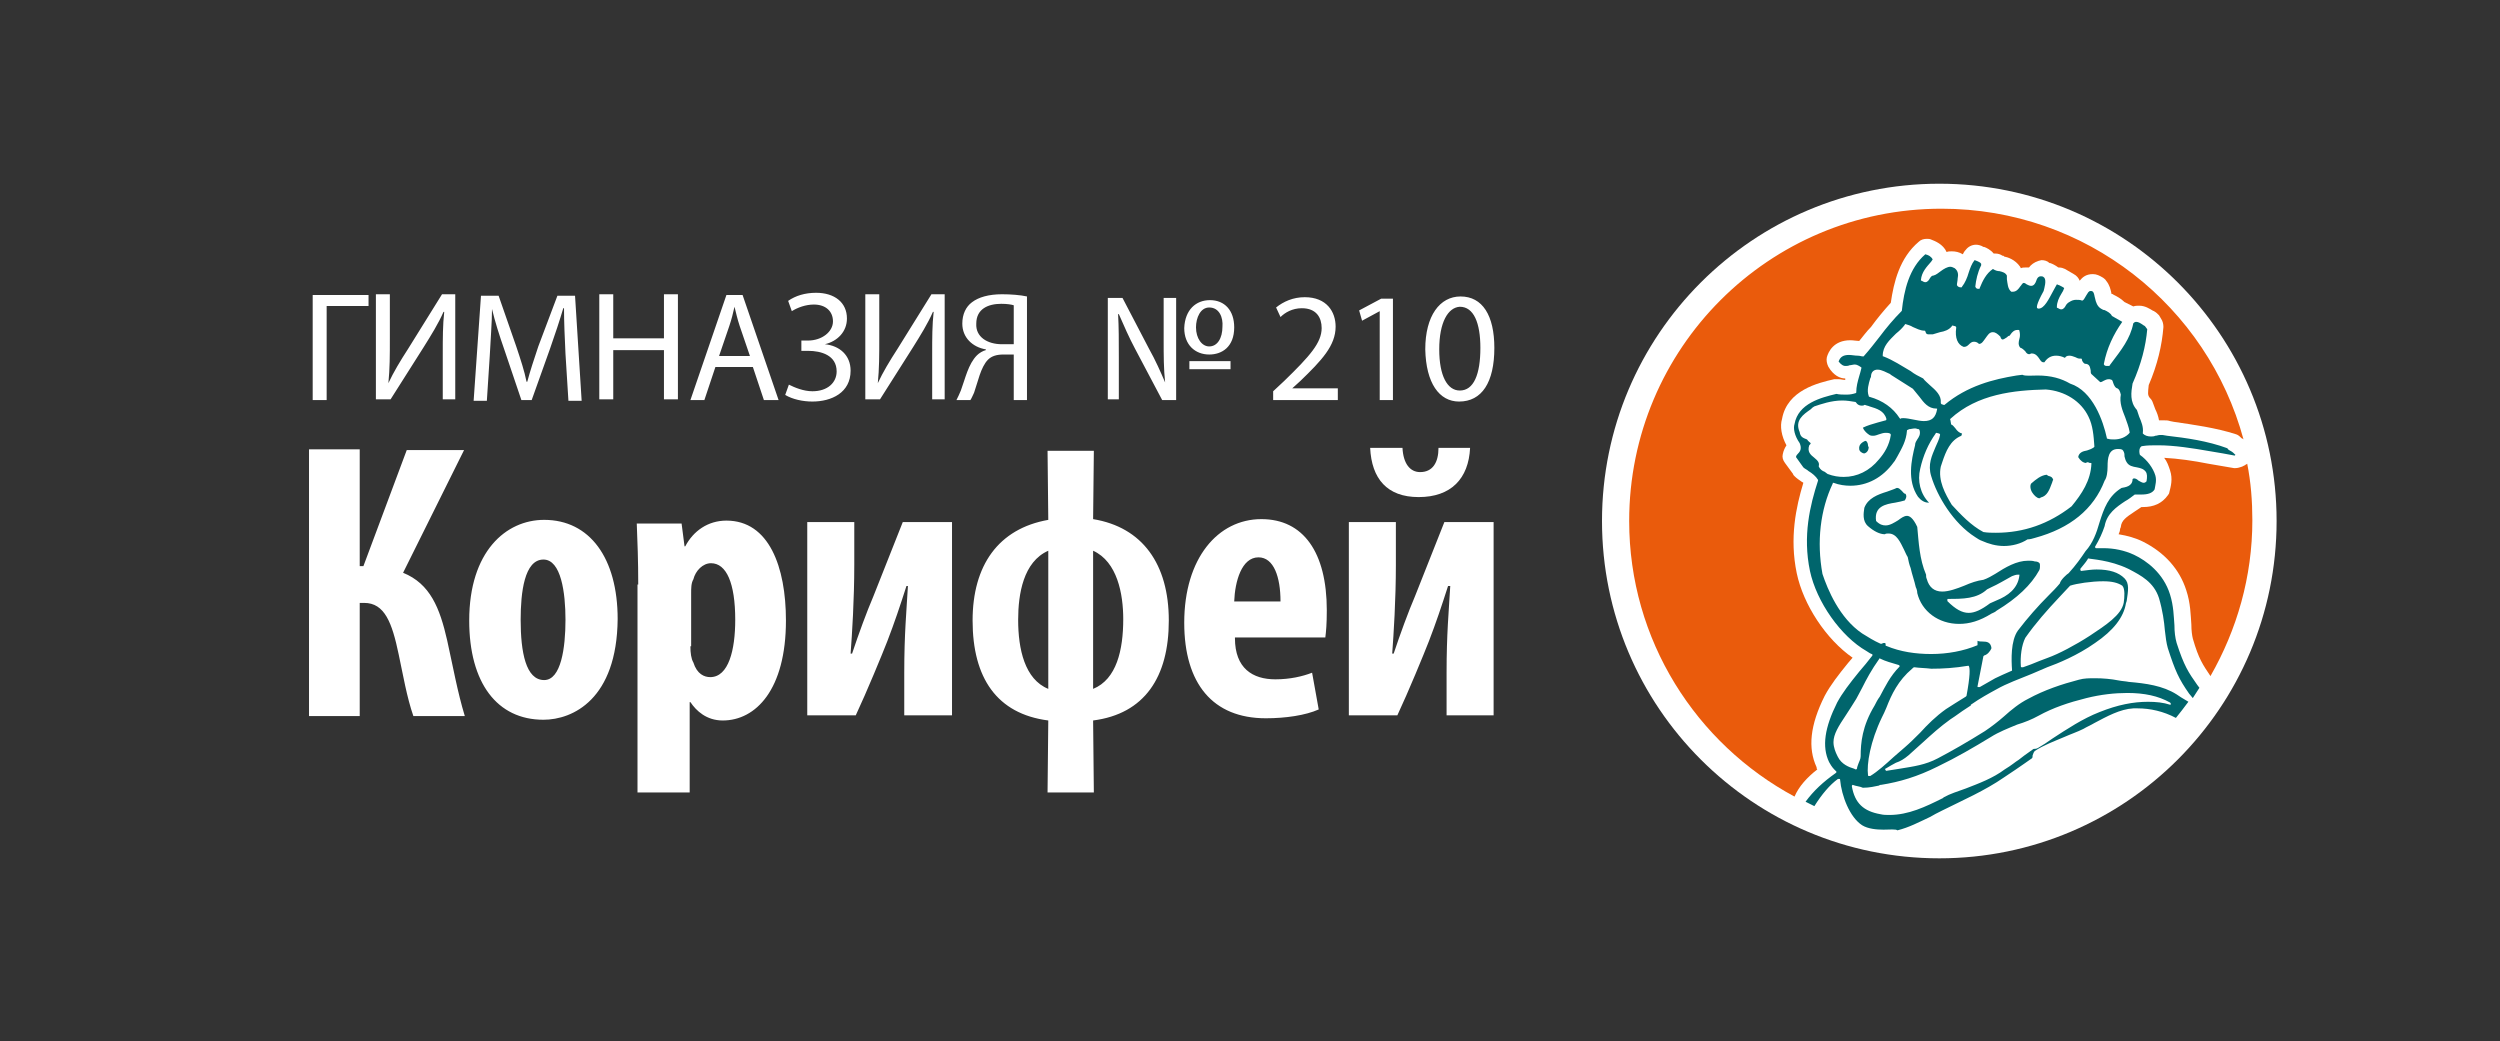 <?xml version="1.0" encoding="utf-8"?>
<!-- Generator: Adobe Illustrator 16.0.4, SVG Export Plug-In . SVG Version: 6.00 Build 0)  -->
<!DOCTYPE svg PUBLIC "-//W3C//DTD SVG 1.1//EN" "http://www.w3.org/Graphics/SVG/1.1/DTD/svg11.dtd">
<svg version="1.1" id="Layer_1" xmlns:x="http://ns.adobe.com/Extensibility/1.0/" xmlns:i="http://ns.adobe.com/AdobeIllustrator/10.0/" xmlns:graph="http://ns.adobe.com/Graphs/1.0/"
	 xmlns="http://www.w3.org/2000/svg" xmlns:xlink="http://www.w3.org/1999/xlink" xmlns:a="http://ns.adobe.com/AdobeSVGViewerExtensions/3.0/"
	 x="0px" y="0px" width="340.2px" height="141.7px" viewBox="0 0 340.2 141.7" enable-background="new 0 0 340.2 141.7"
	 xml:space="preserve">
<rect x="0" y="0" width="340.2" height="141.7" fill="#333333" stroke="none"/>
<symbol  id="Logo-main" viewBox="0 -68 161.3 68">
	<path fill="#ffffff" d="M6.9-21.4v-15.8h0.5l5.9,15.8h7.8l-8.3-16.7c3.7-1.5,5-4.8,6-9.2c0.8-3.6,1.4-7,2.4-10.3h-7
		c-0.9,2.6-1.4,5.6-2,8.4c-0.9,4.3-1.9,7-4.7,7H6.9v-15.4H0v36.3H6.9z M31.9-58.1c-6.3,0-10.1,5-10.1,13.5c0,9.4,5,13.7,10.2,13.7
		c6.2,0,10-5.2,10-13.5C41.9-55.3,35.9-58.1,31.9-58.1L31.9-58.1z M32-52.7c2.3,0,2.9,4.4,2.9,8.2c0,3.7-0.6,8.2-3,8.2
		c-2.6,0-3.1-4.5-3.1-8.2C28.8-48.9,29.5-52.7,32-52.7L32-52.7z M44.8-39.7c0,3.2-0.1,5.8-0.2,8.3h6.1l0.4-3.1h0.1
		c1.1,2.1,3.1,3.5,5.6,3.5c5.8,0,8.1-6.3,8.1-13.6c0-9.4-4.1-13.6-8.6-13.6c-2.2,0-3.6,1.3-4.4,2.5h-0.1V-68h-7.1V-39.7z M51.9-48.1
		c0-0.9,0.1-1.7,0.4-2.2c0.5-1.6,1.5-2,2.3-2c2.5,0,3.4,3.7,3.4,7.8c0,5-1.2,7.7-3.3,7.7c-1.1,0-2.1-1-2.4-2.2
		c-0.3-0.5-0.3-1.2-0.3-1.9V-48.1z M74.2-31.3V-37c0-4.8-0.3-9.4-0.5-12.1h0.2c0.9,2.7,2,5.7,2.9,7.8l4,10.1h6.7v-26.3H81v5.8
		c0,5.3,0.3,8.3,0.5,11.8h-0.2c-0.9-2.8-1.6-4.9-2.6-7.5c-0.7-1.8-2.8-6.9-4.3-10.1h-6.6v26.3H74.2z M106.8-21.5l-0.1-9.3
		c6.7-1.1,10.3-6.1,10.3-13.8c0-7.7-3.3-12.7-10.3-13.6l0.1-9.8h-6.3l0.1,9.8c-7,0.9-10.3,5.8-10.3,13.6c0,7.5,3.5,12.5,10.3,13.7
		l-0.1,9.4H106.8z M100.6-35.1c-3.4-1.5-4.1-5.9-4.1-9.4c0-4,0.9-8.1,4.1-9.4V-35.1z M106.7-53.9c3.2,1.3,4.1,5.3,4.1,9.5
		c0,3.4-0.8,7.8-4.1,9.3V-53.9z M126-47c0-4.1,2.4-5.6,5.5-5.6c2,0,3.7,0.4,5,0.9l0.9-5c-1.8-0.8-4.5-1.2-7.2-1.2
		c-7.2,0-11.1,4.7-11.1,13c0,8.8,4.6,14.1,10.5,14.1c5.7,0,8.9-4.5,8.9-12.4c0-1.9-0.1-2.9-0.2-3.7H126z M132.2-42c0,3.3-0.9,6-3,6
		c-2.3,0-3.2-3.3-3.3-6H132.2z M147.9-31.3V-37c0-4.8-0.3-9.4-0.5-12.1h0.2c0.9,2.7,2,5.7,2.9,7.8l4,10.1h6.7v-26.3h-6.4v5.8
		c0,5.3,0.3,8.3,0.5,11.8H155c-0.9-2.8-1.6-4.9-2.6-7.5c-0.7-1.8-2.8-6.9-4.3-10.1h-6.6v26.3H147.9z M148.8-21.1
		c0.1-2.1,1-3.3,2.4-3.3c1.7,0,2.5,1.3,2.5,3.3h4.3c-0.2-4.2-2.6-6.7-7-6.7c-4.3,0-6.4,2.5-6.6,6.7H148.8z M8.1-0.2v-1.6H2.4v-12.8
		H0.5v14.3H8.1z M11-0.2v-6c0-2.3,0-4.1-0.2-6.1l0,0c0.7,1.5,1.6,3,2.7,4.7l4.6,7.4h1.8v-14.3h-1.7v6.1c0,2.3,0,4,0.2,5.8l-0.1,0
		c-0.7-1.6-1.7-3.2-2.7-4.8l-4.5-7.1h-2v14.3H11z M34.9-8.3c-0.1,2-0.2,4.4-0.2,6.2h-0.1c-0.5-1.7-1.1-3.5-1.8-5.5l-2.5-7h-1.4
		l-2.3,6.8c-0.7,2-1.3,3.9-1.7,5.6h0c0-1.8-0.2-4.2-0.3-6.3l-0.4-6.2h-1.8l1,14.3h2.4l2.4-6.9c0.6-1.8,1.1-3.3,1.4-4.8h0.1
		c0.4,1.5,0.9,3,1.5,4.8l2.6,6.9h2.4l0.9-14.3h-1.8L34.9-8.3z M41.4-0.2v-6h6.9v6h1.9v-14.3h-1.9v6.7h-6.9v-6.7h-1.9v14.3H41.4z
		 M55.3-10.1l-1.5-4.5h-1.9l4.9,14.3H59l4.9-14.3h-2l-1.5,4.5H55.3z M60-8.6l-1.4,4.1c-0.3,0.9-0.5,1.8-0.7,2.6h0
		c-0.2-0.9-0.4-1.7-0.7-2.6l-1.4-4.1H60z M65.2-1.1C66.2-0.4,67.5,0,69,0c2.5,0,4.2-1.3,4.2-3.5c0-1.8-1.3-3.1-3-3.5v0
		c2-0.2,3.5-1.5,3.5-3.6c0-3-2.6-4.2-5.2-4.2c-1.3,0-2.7,0.3-3.7,0.9l0.5,1.4c0.8-0.4,2-0.9,3.2-0.9c2.1,0,3.3,1.2,3.3,2.7
		c0,2.2-2.1,2.8-3.9,2.8h-0.9v1.4h0.9c1.9,0,3.4,1.2,3.4,2.6c0,1.4-1,2.3-2.6,2.3c-1.1,0-2.2-0.4-3-0.9L65.2-1.1z M77.6-0.2v-6
		c0-2.3,0-4.1-0.2-6.1l0,0c0.7,1.5,1.6,3,2.7,4.7l4.6,7.4h1.8v-14.3h-1.7v6.1c0,2.3,0,4,0.2,5.8l-0.1,0c-0.7-1.6-1.7-3.2-2.7-4.8
		l-4.5-7.1h-2v14.3H77.6z M88.1-14.6c0.2,0.4,0.4,0.8,0.6,1.3c0.6,1.6,1,3.6,2.2,4.8c0.3,0.3,0.8,0.6,1.2,0.7v0.1
		c-1.8,0.3-3.2,1.6-3.2,3.5c0,1.3,0.5,2.3,1.3,2.9c0.9,0.7,2.3,1.1,4.1,1.1c1.2,0,2.5-0.1,3.4-0.3v-14.1h-1.8v6.2h-1.4
		c-0.9,0-1.6-0.2-2.1-0.7c-1-1-1.4-3.1-1.9-4.5c-0.2-0.4-0.3-0.7-0.5-1H88.1z M95.9-1.7c-0.3,0.1-0.9,0.2-1.7,0.2
		c-1.8,0-3.4-0.7-3.4-2.7C90.7-6,92.3-7,94.3-7c0.6,0,1.2,0,1.6,0V-1.7z M108.7-14.6v13.9h2l3.6-6.9c0.9-1.6,1.6-3.2,2.2-4.6l0,0
		c-0.2,1.9-0.2,3.6-0.2,5.8v5.7h1.7v-13.9h-1.9l-3.7,7c-0.8,1.5-1.5,3.1-2.2,4.7l-0.1,0c0.1-1.8,0.1-3.5,0.1-5.9v-5.7H108.7z
		 M122.6-1c2,0,3.3-1.4,3.3-3.7c0-2.7-1.7-3.7-3.4-3.7c-1.9,0-3.4,1.3-3.4,3.6C119.2-2.3,120.7-1,122.6-1L122.6-1z M119.8-9.3h5.6
		v-1.1h-5.6V-9.3z M122.5-2c-1.2,0-1.8-1.4-1.8-2.7c0-1.5,0.8-2.6,1.8-2.6c1.1,0,1.8,1.1,1.8,2.7C124.4-3.4,123.9-2,122.5-2L122.5-2
		z M131.2-14.6v1.2l1.5,1.4c3.5,3.4,5.1,5.2,5.1,7.2c0,1.4-0.7,2.7-2.7,2.7c-1.3,0-2.3-0.6-2.9-1.2l-0.6,1.3c1,0.8,2.3,1.4,3.9,1.4
		c3,0,4.2-2,4.2-4c0-2.6-1.9-4.6-4.8-7.4l-1.1-1v0h6.2v-1.6H131.2z M145.7-2.5L145.7-2.5l-2.4-1.3l-0.4,1.4l3,1.6h1.6v-13.8h-1.8
		V-2.5z M161.3-7.5c0-4.7-1.7-7.3-4.8-7.3c-2.7,0-4.5,2.5-4.6,7.1c0,4.6,2,7.2,4.8,7.2C159.7-0.5,161.3-3.1,161.3-7.5 M153.8-7.7
		c0-3.6,1.1-5.6,2.8-5.6c1.9,0,2.8,2.2,2.8,5.8c0,3.4-0.9,5.6-2.8,5.6C155-2,153.8-4,153.8-7.7"/>
</symbol>
<g>
	<g>
		<circle fill="#FFFFFF" cx="263.9" cy="70.9" r="45.9"/>
		<g>
			<path fill="#EA5B0C" d="M305.5,63.3c0.1-0.1,0.2-0.1,0.3-0.2c0.5,2.5,0.7,5.1,0.7,7.7c0,7.7-2.1,14.9-5.7,21.2
				c-1-1.5-1.6-2.3-2.4-5.1c-0.1-0.4-0.2-1.1-0.2-1.9c-0.1-1.3-0.1-2.9-0.7-4.7c-0.9-2.8-2.9-5.1-5.9-6.6c-1-0.5-2.1-0.8-3.3-1
				c0.1-0.2,0.2-0.5,0.2-0.7c0-0.1,0.1-0.2,0.1-0.3c0.1-0.9,0.7-1.3,1.9-2.1c0.3-0.2,0.6-0.4,0.9-0.6c0.1,0,0.1,0,0.2,0
				c1.5,0,2.6-0.5,3.4-1.6c0.1-0.1,0.2-0.3,0.2-0.4c0.2-0.8,0.5-1.8,0.1-3c-0.2-0.6-0.4-1.2-0.8-1.7c1.9,0.1,4,0.4,6,0.8
				c1.2,0.2,2.4,0.4,3.5,0.6c0.1,0,0.2,0,0.2,0c0.3,0,0.6-0.1,0.9-0.2L305.5,63.3z M247.3,104.7c-0.1-0.1-0.1-0.2-0.1-0.3
				c-1.2-2.6-0.9-5.7,1.1-9.7c0.8-1.5,1.9-2.9,3.2-4.5c0.2-0.2,0.4-0.5,0.6-0.7c-3.6-2.5-6.7-7.2-7.6-11.5c-1-4.8-0.1-9,0.9-12.3
				c-0.1-0.1-0.2-0.1-0.3-0.2c-0.3-0.2-0.6-0.4-0.9-0.7c-0.1-0.1-0.2-0.2-0.2-0.3l-1.1-1.5c-0.3-0.4-0.4-0.8-0.3-1.2
				c0.1-0.5,0.3-0.9,0.5-1.2c-0.7-1.3-0.9-2.6-0.6-3.6c0.7-3.9,4.9-4.9,7.1-5.4c0.1,0,0.3,0,0.4,0c0.1,0,0.1,0,0.2,0
				c0.3,0,0.6,0.1,0.9,0.1c0-0.1,0-0.1,0-0.2c-0.7,0-1.6-0.4-2.3-1.6c-0.2-0.4-0.3-0.9-0.2-1.3c0.2-0.7,0.9-2.3,3.2-2.3
				c0.4,0,0.9,0.1,1.2,0.1c0.5-0.6,1-1.3,1.6-1.9c0.8-1.1,1.7-2.2,2.7-3.3c0.4-2.8,1.2-6.1,3.8-8.3c0.3-0.3,0.7-0.4,1.1-0.4
				c0.2,0,0.4,0,0.6,0.1c0.5,0.2,1.6,0.6,2.1,1.7c0.2-0.1,0.4-0.1,0.7-0.1c0.5,0,1,0.1,1.5,0.4c0,0,0,0,0,0c0.1-0.2,0.2-0.4,0.4-0.6
				c0.3-0.4,0.8-0.7,1.4-0.7c0.3,0,0.7,0.1,1,0.3c0,0,0,0,0,0c0,0,0,0,0.1,0c0.3,0.1,0.9,0.4,1.3,0.9c0.1,0,0.1,0,0.2,0
				c0.4,0,0.7,0.1,1,0.3c0.1,0,0.2,0,0.2,0.1c0.5,0.1,1.5,0.4,2.2,1.4c0,0.1,0.1,0.1,0.1,0.2c0.2-0.1,0.4-0.1,0.6-0.1
				c0.2,0,0.3,0,0.5,0c0.3-0.4,0.7-0.7,1.3-0.9c0.1,0,0.3-0.1,0.4-0.1c0.4,0,0.8,0.1,1.1,0.4c0,0,0,0,0.1,0c0.3,0.1,0.7,0.3,1.1,0.6
				c0,0,0,0,0.1,0c0.3,0,0.6,0.1,0.8,0.2l1.2,0.7c0.4,0.2,0.7,0.6,0.8,0.9c0.4-0.5,0.9-0.9,1.8-0.9c0.5,0,0.9,0.2,1.4,0.5
				c0.1,0.1,0.3,0.2,0.4,0.4c0.5,0.6,0.6,1.2,0.7,1.6c0,0.1,0,0.2,0.1,0.2c0.1,0,0.2,0.1,0.2,0.1c0.4,0.2,1,0.5,1.5,1l1.2,0.6
				c0.3-0.1,0.5-0.1,0.8-0.1c0.8,0,1.4,0.4,1.9,0.7c0.1,0,0.2,0.1,0.2,0.1c0.2,0.1,0.4,0.3,0.6,0.5l0.3,0.5c0.2,0.3,0.3,0.7,0.3,1.1
				c-0.2,2.5-0.8,5.1-2,7.9c-0.1,1-0.2,1.4,0.2,1.8c0.2,0.2,0.3,0.4,0.4,0.7c0.1,0.3,0.2,0.5,0.3,0.8c0.2,0.4,0.4,0.9,0.5,1.5
				c0.2,0,0.4,0,0.7,0c0.3,0,0.5,0,0.8,0.1l0.5,0.1c2.7,0.4,5.7,0.8,8.5,1.7c0.3,0.1,0.5,0.3,0.7,0.5c0,0,0.1,0.1,0.2,0.1
				c0,0,0.1,0.1,0.1,0.1c-4.9-18.1-21.4-31.4-41.1-31.4c-23.5,0-42.5,19-42.5,42.5c0,16.2,9.1,30.3,22.5,37.5
				C244.8,107,245.9,105.8,247.3,104.7z"/>
			<path fill="#00656C" d="M256.3,112.9c-0.9,0-2.1-0.1-2.9-0.6c-1.7-1.1-2.8-4-3-6.2c0-0.1,0-0.1-0.1-0.1c0,0,0,0-0.1,0
				c0,0-0.1,0-0.1,0c-1.1,0.8-2.2,2.1-3.2,3.7c-0.4-0.2-0.8-0.4-1.2-0.6c1.1-1.5,2.4-2.7,4.1-3.9c0,0,0.1-0.1,0.1-0.1
				c0,0,0-0.1,0-0.1c-0.1-0.1-0.2-0.2-0.3-0.3c-0.3-0.3-0.6-0.8-0.7-1c-1-2.1-0.6-4.7,1.1-8.1c0.7-1.3,1.7-2.6,3-4.2
				c0.6-0.7,1.2-1.4,1.8-2.2c0,0,0-0.1,0-0.1c0,0,0-0.1-0.1-0.1c-0.3-0.1-0.5-0.3-0.7-0.4c-3.5-2-6.8-6.7-7.7-10.9
				c-1-4.8,0-8.9,1.1-12.3c0,0,0-0.1,0-0.1c-0.3-0.5-0.8-0.9-1.3-1.2c-0.2-0.2-0.5-0.3-0.7-0.5l-1-1.4c0-0.2,0.2-0.4,0.3-0.5
				c0.3-0.3,0.5-0.7,0.2-1.4c-0.7-1-0.9-2-0.7-2.6c0.5-2.8,3.6-3.6,5.7-4.1c0.4,0.1,0.9,0.1,1.4,0.1c0.5,0,0.9-0.1,1.2-0.2
				c0.1,0,0.1-0.1,0.1-0.1c0-0.8,0.2-1.5,0.4-2.2c0.1-0.3,0.2-0.7,0.3-1.1c0-0.1,0-0.1,0-0.1c-0.3-0.2-0.6-0.4-0.9-0.4
				c-0.2,0-0.5,0.1-0.7,0.1c-0.2,0.1-0.4,0.1-0.6,0.1c-0.2,0-0.5-0.1-0.9-0.6c0.2-0.6,0.6-0.9,1.4-0.9c0.4,0,0.8,0.1,1.2,0.1
				c0.3,0,0.5,0.1,0.7,0.1c0,0,0,0,0,0c0,0,0.1,0,0.1,0c0.8-0.9,1.5-1.8,2.2-2.7c0.9-1.2,1.9-2.4,3-3.5c0.3-2.8,1-5.8,3.2-7.7
				c0.4,0.1,0.8,0.3,1,0.7l-0.2,0.3c-0.6,0.7-1.3,1.4-1.4,2.5c0,0.1,0,0.1,0.1,0.1c0.2,0.1,0.3,0.2,0.5,0.2c0.3,0,0.5-0.3,0.6-0.5
				c0.2-0.3,0.3-0.4,0.5-0.4c0.4-0.1,0.7-0.4,1-0.6c0.4-0.3,0.9-0.6,1.3-0.6c0.2,0,0.4,0.1,0.6,0.2c0.5,0.4,0.5,0.9,0.4,1.4
				c0,0.3-0.1,0.6-0.1,0.9c0.1,0.2,0.3,0.3,0.5,0.3c0.1,0,0.1,0,0.1,0c0,0,0,0,0,0c0,0,0.1,0,0.1-0.1c0.4-0.5,0.7-1.2,0.9-1.9
				c0.2-0.6,0.4-1.2,0.8-1.7c0.1,0,0.2,0.1,0.3,0.1c0.2,0.1,0.5,0.2,0.6,0.4c0,0,0,0.1,0,0.2c-0.5,1-0.7,2-0.8,2.9
				c0.1,0.3,0.3,0.3,0.4,0.3c0.1,0,0.1,0,0.1,0c0,0,0,0,0,0c0.1,0,0.1,0,0.1-0.1c0.4-1,0.9-2,1.8-2.6c0.3,0.2,0.6,0.3,0.9,0.3
				c0.4,0.1,0.8,0.2,1,0.6c0,0.1,0,0.3,0,0.5c0.1,0.6,0.1,1.3,0.6,1.7c0,0,0.1,0,0.2,0c0.5,0,0.8-0.4,1-0.7c0.2-0.2,0.3-0.5,0.5-0.5
				c0.1,0,0.3,0.1,0.4,0.2c0.2,0.1,0.4,0.2,0.6,0.2c0.4,0,0.6-0.4,0.7-0.7c0.1-0.3,0.2-0.5,0.5-0.6c0.1,0,0.2,0,0.2,0
				c0.2,0,0.3,0.1,0.4,0.2c0.3,0.4,0,1.4-0.1,1.8c-1.1,2-0.9,2.2-0.9,2.3c0,0,0.1,0.1,0.2,0.1c0.8,0,1.4-1.3,2-2.4
				c0.2-0.4,0.4-0.7,0.5-0.9c0.1,0,0.2,0.1,0.3,0.1c0.2,0.1,0.6,0.3,0.7,0.4c-0.1,0.3-0.2,0.5-0.4,0.8c-0.3,0.5-0.6,1.1-0.6,1.8
				c0,0.1,0,0.1,0.1,0.1c0.2,0.1,0.3,0.2,0.5,0.2c0.3,0,0.5-0.3,0.6-0.5c0.1-0.2,0.3-0.4,0.5-0.5c0.3-0.2,0.6-0.3,0.9-0.3
				c0.3,0,0.6,0,0.8,0.1c0,0,0,0,0,0c0,0,0.1,0,0.1,0c0.2-0.1,0.3-0.4,0.5-0.7c0.2-0.3,0.3-0.6,0.6-0.6c0.1,0,0.2,0,0.3,0.1
				c0.2,0.2,0.2,0.6,0.3,0.9c0.1,0.5,0.3,1.1,0.8,1.4c0.2,0.1,0.3,0.2,0.5,0.2c0.4,0.2,0.8,0.4,1,0.8l1.4,0.8
				c-1.2,1.7-2.1,3.6-2.5,5.7c0,0,0,0.1,0,0.1c0.1,0.2,0.3,0.2,0.4,0.2c0.1,0,0.1,0,0.2,0c0,0,0,0,0.1,0c0,0,0.1,0,0.1-0.1l0.3-0.4
				c1.2-1.6,2.5-3.2,2.9-5.3c0.1-0.1,0.2-0.2,0.4-0.2c0.3,0,0.6,0.2,0.9,0.4c0.1,0.1,0.2,0.1,0.3,0.2l0.3,0.4
				c-0.2,2.3-0.8,4.7-2,7.4c-0.2,1.2-0.4,2.5,0.6,3.6c0.1,0.3,0.2,0.6,0.3,0.9c0.3,0.7,0.6,1.4,0.5,2.2c0,0,0,0.1,0,0.1
				c0.3,0.3,0.7,0.4,1.1,0.4c0.2,0,0.4,0,0.6-0.1c0.2,0,0.4-0.1,0.6-0.1c0.2,0,0.3,0,0.4,0l0.6,0.1c2.6,0.3,5.5,0.7,8.2,1.7
				c0.1,0.2,0.3,0.3,0.5,0.4c0.2,0.1,0.4,0.3,0.6,0.5l-0.1,0.1c-1-0.2-2.2-0.4-3.4-0.6c-2.3-0.4-4.8-0.8-7-0.8c-0.8,0-1.5,0-2.1,0.1
				c-0.2,0-0.3,0.1-0.4,0.3c-0.1,0.2-0.1,0.6,0,0.9c1,0.7,1.8,1.8,2.1,2.8c0.2,0.7,0,1.3-0.1,1.9c-0.3,0.5-0.9,0.7-1.8,0.7l0,0
				c-0.2,0-0.5,0-0.8,0c0,0,0,0,0,0c0,0-0.1,0-0.1,0c-0.4,0.3-0.9,0.7-1.3,0.9c-1.2,0.8-2.5,1.7-2.8,3.4c-0.3,0.9-0.7,1.8-1.3,2.8
				c0,0,0,0.1,0,0.1c0,0,0.1,0.1,0.1,0.1c0,0,0,0,0,0c0.3,0,0.6,0,1,0c1.5,0,2.9,0.3,4.2,0.9c1.7,0.8,4,2.5,4.9,5.4
				c0.5,1.6,0.5,3,0.6,4.2c0,0.9,0.1,1.7,0.3,2.4c1,3.1,1.6,4,2.8,5.7l0.3,0.4c-0.3,0.5-0.6,0.9-0.9,1.4c-0.2-0.2-0.3-0.4-0.5-0.6
				c-1.4-2-1.9-3.1-2.9-6.2c-0.2-0.7-0.3-1.5-0.4-2.4c-0.1-1.2-0.3-2.7-0.8-4.4c-0.7-2.2-2.5-3.1-4-3.9l-0.2-0.1
				c-2.5-1.2-5.1-1.3-5.4-1.4c0,0,0,0,0,0c0,0-0.1,0-0.1,0.1c-0.3,0.5-0.7,0.9-1,1.3c0,0,0,0.1,0,0.2c0,0,0.1,0.1,0.1,0.1
				c0,0,0,0,0,0c0.8-0.1,1.5-0.2,2.1-0.2c1.8,0,3,0.4,3.8,1.2c0.7,0.7,0.5,1.7,0.3,3.1l-0.1,0.3c-0.3,1.9-1.7,3.7-4.2,5.4
				c-2.4,1.7-5.1,2.8-6.5,3.3c-0.7,0.3-1.4,0.6-2.1,0.9c-1.7,0.7-3.4,1.3-4.8,2.1c-1.1,0.6-2.2,1.2-3.5,2.1c0,0,0,0,0,0.1
				c0,0,0,0,0,0c-0.8,0.5-1.5,1-2.2,1.5l-0.6,0.4c-1.4,1-2.6,2.1-3.7,3.1c-0.7,0.6-1.3,1.2-2,1.8c-0.6,0.5-1.1,0.8-1.7,1
				c-0.4,0.2-0.9,0.5-1.4,0.8c-0.1,0-0.1,0.1,0,0.2c0,0.1,0.1,0.1,0.1,0.1c0,0,0,0,0,0c0.7-0.1,1.3-0.2,1.9-0.3
				c1.8-0.3,3.4-0.5,5.1-1.4c1.9-1,4-2.2,6.4-3.7c0.9-0.6,1.8-1.3,2.6-2c1-0.9,2.1-1.8,3.3-2.4c2.2-1.2,4.6-2,6.9-2.6
				c0.7-0.2,1.4-0.2,2.2-0.2c1.1,0,2.2,0.1,3.2,0.3c0.5,0.1,0.9,0.1,1.4,0.2c2.3,0.2,4.6,0.5,6.5,1.7l0.6,0.4c0.3,0.2,0.7,0.4,1,0.6
				c-0.6,0.8-1.2,1.6-1.7,2.2c-1.7-0.9-3.5-1.3-5.2-1.3c-0.2,0-0.4,0-0.6,0c-1.8,0.1-3.6,1.1-5.3,2c-0.5,0.3-1,0.5-1.5,0.8
				c-0.8,0.4-1.7,0.7-2.6,1.1c-1.4,0.6-2.8,1.1-4,1.9c-0.2,0.2-0.2,0.4-0.3,0.6c0,0.2,0,0.3-0.1,0.4l-1,0.7c-1,0.7-1.3,0.9-2.8,1.9
				c-2.6,1.8-5.6,3.1-8.4,4.5c-0.6,0.3-1.2,0.6-1.7,0.9c-1.5,0.7-2.8,1.4-4.4,1.8C258,112.8,257.1,112.9,256.3,112.9z M252.1,106.8
				C252.1,106.8,252.1,106.8,252.1,106.8c-0.1,0.1-0.1,0.1-0.1,0.2c0.4,2.3,1.6,3.4,3.9,3.8c0.4,0.1,0.8,0.1,1.2,0.1
				c2.6,0,4.9-1.1,7.3-2.3l0.1-0.1c0.9-0.5,1.9-0.8,3-1.2c1.8-0.7,3.7-1.4,5.3-2.6c1-0.6,1.4-1,1.9-1.3c0.5-0.4,0.9-0.7,1.9-1.4
				c0.1-0.1,0.2-0.1,0.3-0.1c0.1,0,0.2,0,0.4-0.1c0.7-0.4,1.3-0.8,2-1.3c2-1.3,4.1-2.7,6.4-3.6c2.5-1,4.6-1.4,6.6-1.4
				c1.1,0,2.1,0.1,3,0.4c0,0,0,0,0,0c0.1,0,0.1,0,0.1-0.1c0-0.1,0-0.1-0.1-0.2c-1.6-0.9-3.5-1.3-5.8-1.3c-1.7,0-3.6,0.2-5.6,0.7
				c-2.4,0.6-4.5,1.3-6.5,2.4c-0.9,0.5-1.9,0.9-2.9,1.2c-1.2,0.5-2.5,1-3.6,1.7c-2.3,1.4-4.7,2.8-7.2,4c-2.8,1.4-5.2,2.1-7.7,2.5
				c-0.1,0-0.2,0-0.3,0.1c-0.5,0.1-1.3,0.3-2.2,0.3l0,0C253.1,107,252.6,107,252.1,106.8C252.1,106.8,252.1,106.8,252.1,106.8z
				 M260.5,90.8C260.5,90.8,260.4,90.8,260.5,90.8c-0.1,0-0.2,0.1-0.3,0.2c-1.9,1.6-2.8,3.5-3.5,5.3c-0.2,0.5-0.4,0.9-0.6,1.3
				c-1.6,3.3-2.1,6.4-1.9,7.9c0,0,0,0.1,0.1,0.1c0,0,0,0,0.1,0c0,0,0.1,0,0.1,0c1-0.6,2.1-1.6,3.2-2.6c0.5-0.4,1-0.9,1.5-1.3
				c0.7-0.6,1.4-1.3,2.1-2c1-1.1,2.1-2.2,3.5-3.2c0.8-0.5,1.7-1.1,2.7-1.7c0,0,0.1-0.1,0.1-0.1c0.5-2.7,0.5-3.8,0.3-4.1
				c0,0-0.1,0-0.1,0c0,0,0,0,0,0c-1.8,0.3-3.4,0.4-5,0.4C262,90.9,261.2,90.9,260.5,90.8C260.5,90.8,260.5,90.8,260.5,90.8z
				 M255.8,89.6c0,0-0.1,0-0.1,0.1c-1,1.4-1.7,2.7-2.3,3.9c-0.3,0.6-0.6,1.1-0.8,1.5c-0.5,0.8-1,1.6-1.4,2.2c-1,1.5-1.7,2.6-1.7,3.7
				c0,0.7,0.3,1.4,0.5,1.8l0.1,0.2c0.5,1,1.5,1.4,2.2,1.6l0.2,0.1c0,0,0,0,0,0c0,0,0.1,0,0.1,0c0,0,0.1-0.1,0.1-0.1
				c0-0.2,0.1-0.4,0.2-0.7c0.1-0.3,0.3-0.6,0.3-1c0-1.8,0.2-4.1,1.9-6.9c0.2-0.4,0.4-0.8,0.7-1.2c0.7-1.3,1.4-2.8,2.7-4.1
				c0,0,0-0.1,0-0.1s-0.1-0.1-0.1-0.1C257.4,90.2,256.6,90,255.8,89.6C255.8,89.6,255.8,89.6,255.8,89.6z M269.1,87.2
				c0.2,0.1,0.5,0.1,0.7,0.1c0.6,0,1.1,0.1,1.2,0.9c-0.2,0.5-0.6,0.9-1,1c0,0-0.1,0.1-0.1,0.1c-0.1,0.5-0.5,2.5-0.8,4.1
				c0,0.1,0,0.1,0.1,0.1c0,0,0.1,0,0.1,0c0,0,0,0,0.1,0c0.7-0.4,1.4-0.8,2.1-1.2c0.6-0.3,1.3-0.6,2.2-1c0.1,0,0.1-0.1,0.1-0.1
				c-0.1-1.4-0.2-4,0.8-5.4c1.3-1.7,2.7-3.3,4.2-4.8c0.5-0.5,1-1,1.5-1.6c0.1-0.5,1-1.3,1.2-1.4c1-1.1,1.7-2.1,2.3-3
				c1-1.1,1.5-2.5,1.9-3.9c0.6-1.9,1.2-3.6,3-4.7c0.5-0.1,1.5-0.2,1.5-1.2c0.1-0.1,0.2-0.1,0.2-0.1c0.2,0,0.4,0.1,0.6,0.3
				c0.2,0.1,0.5,0.3,0.7,0.3c0.2,0,0.3-0.1,0.4-0.2c0.1-0.6,0.1-1-0.1-1.3c-0.3-0.4-0.7-0.5-1.2-0.6c-0.6-0.1-1.1-0.2-1.4-0.7
				c-0.2-0.3-0.2-0.5-0.3-0.8c0-0.3,0-0.5-0.2-0.8c0,0-0.1-0.1-0.1-0.1c-0.2-0.1-0.4-0.1-0.6-0.1c-1.3,0-1.4,1.3-1.4,2.4
				c0,0.7-0.1,1.5-0.4,1.9c-1.5,3.9-4.7,6.5-9.5,7.8c-0.3,0.1-0.7,0.2-1,0.2c-0.9,0.6-2.1,0.9-3.2,0.9c-1.1,0-2.1-0.3-3-0.7
				c-0.3-0.1-0.6-0.3-0.9-0.5c-3-1.9-5.2-5.6-6-8.3c-0.5-1.6,0.1-2.8,0.6-4c0.2-0.5,0.5-1,0.6-1.6c0,0,0-0.1,0-0.1s-0.1-0.1-0.1-0.1
				c0,0-0.4-0.1-0.4-0.1c0,0-0.1,0-0.1,0.1c-1,1.4-1.7,3-2.1,4.8c-0.4,1.6,0,3.4,1.2,4.6l0,0c0,0,0,0-0.1,0c0,0,0,0,0,0
				c-0.5,0-1-0.3-1.4-0.8c-1.5-2.2-0.9-5-0.4-7c0-0.4,0.2-0.6,0.3-0.8c0.2-0.3,0.5-0.7,0.3-1.3c0,0-0.1-0.1-0.1-0.1
				c-0.2,0-0.3-0.1-0.5-0.1c-0.3,0-0.6,0.1-0.8,0.1l-0.2,0.1c-0.1,0-0.1,0.1-0.1,0.1c-0.1,1.4-0.7,2.4-1.3,3.5
				c-0.2,0.3-0.3,0.6-0.5,0.8c-1.5,2.1-3.6,3.2-5.9,3.2c-0.7,0-1.5-0.1-2.3-0.4c0,0,0,0,0,0c-0.1,0-0.1,0-0.1,0.1
				c-1.7,3.6-2.2,7.9-1.4,12.3c0.7,2.1,2.3,6,5.4,8.1c0.8,0.5,1.6,1,2.5,1.4c0,0,0,0,0.1,0c0,0,0.1,0,0.1,0c0.1-0.1,0.2-0.1,0.3-0.1
				c0,0,0.1,0,0.1,0c0.1,0,0.1,0.2,0.1,0.3c0,0.1,0,0.1,0.1,0.1c1.9,0.8,4,1.1,6.1,1.1c2.2,0,4.4-0.4,6.3-1.2L269.1,87.2z
				 M286.2,79.1c-1.6,0-3.6,0.3-4.5,0.6c-0.6,0.6-1,1.1-1.5,1.6c-1.6,1.7-3.2,3.5-4.6,5.5c-0.5,1-0.7,2.5-0.6,3.9c0,0,0,0.1,0.1,0.1
				c0,0,0,0,0.1,0c0,0,0,0,0.1,0l1.1-0.4c0.7-0.3,1.5-0.6,2.3-0.9c1.4-0.5,3.7-1.7,5.7-3c2.1-1.4,4.3-2.8,4.6-4.5
				c0.1-0.7,0.2-1.9-0.2-2.3C288.2,79.3,287.4,79.1,286.2,79.1z M266.9,59.3c-1.5,0.6-2.1,2.1-2.6,3.6l-0.2,0.6
				c-0.4,1.9,0.6,3.7,1.5,5.2c1.2,1.3,2.6,2.8,4.3,3.7c0.6,0.1,1.2,0.1,1.7,0.1c3.8,0,7.2-1.2,10.3-3.6c1.4-1.7,2.6-3.5,2.7-5.8
				c0-0.1,0-0.1-0.1-0.1c0,0-0.1,0-0.1,0c-0.1,0-0.2-0.1-0.3-0.1c-0.1,0-0.2,0-0.2,0.1c-0.4,0-0.8-0.3-1.1-0.8
				c0.1-0.6,0.6-0.8,1.2-0.9c0.3-0.1,0.6-0.2,0.9-0.4c0,0,0.1-0.1,0.1-0.1l0-0.1c-0.1-1.4-0.2-2.8-0.8-4c-1-2.1-3.2-3.5-5.8-3.7
				c-4.3,0.1-9.3,0.6-13,4c0,0-0.1,0.1,0,0.1l0.1,0.6c0,0,0,0.1,0.1,0.1c0.2,0.1,0.3,0.3,0.5,0.5c0.2,0.3,0.5,0.6,0.9,0.7
				L266.9,59.3z M246.4,60.3c0,0.1-0.1,0.2-0.2,0.3c-0.3,0.9,0.2,1.3,0.7,1.7c0.5,0.4,0.7,0.7,0.6,1.1c0,0,0,0.1,0,0.1
				c0.2,0.4,0.5,0.6,0.8,0.7c0.1,0.1,0.3,0.2,0.4,0.3c0.8,0.3,1.5,0.4,2.2,0.4c1.8,0,3.5-0.8,4.8-2.4c0.7-0.8,1.4-1.9,1.6-3.3
				c0-0.1,0-0.1-0.1-0.2c-0.2-0.1-0.4-0.1-0.6-0.1c-0.3,0-0.6,0.1-0.9,0.2c-0.3,0.1-0.5,0.2-0.8,0.2c-0.2,0-0.3,0-0.5-0.1
				c-0.3-0.2-0.7-0.5-0.9-1c0.6-0.3,1.3-0.5,2-0.7c0.4-0.1,0.7-0.2,1.1-0.3c0.1,0,0.1-0.1,0.1-0.2c-0.3-1.1-1.3-1.4-2.3-1.7
				c-0.2-0.1-0.4-0.1-0.6-0.2c0,0,0,0,0,0c0,0-0.1,0-0.1,0c-0.1,0.1-0.2,0.1-0.4,0.1c-0.3,0-0.6-0.2-0.7-0.4c0,0,0,0-0.1-0.1
				c-0.6-0.1-1.2-0.2-1.8-0.2c-1.5,0-2.9,0.5-3.8,0.8c-0.2,0.1-0.3,0.2-0.5,0.4c-1,0.7-2.2,1.5-1.5,3.1c0.1,0.7,0.5,0.8,1,1
				C246.1,60.1,246.3,60.2,246.4,60.3z M277.3,51.1c1.8,0,3.2,0.4,4.4,1.1c3.1,1,4.5,5.1,5,7.4c0,0.1,0,0.1,0.1,0.1
				c0.3,0.1,0.6,0.1,0.9,0.1c0.8,0,1.6-0.3,2.1-0.9c0,0,0-0.1,0-0.1c-0.1-0.7-0.4-1.4-0.6-2c-0.4-1-0.8-2-0.6-3.1
				c-0.1-0.4-0.2-0.8-0.6-0.9c-0.3-0.2-0.4-0.6-0.5-0.9c0,0-0.1-0.2-0.1-0.2c-0.1,0-0.2-0.1-0.4-0.1c-0.3,0-0.5,0.1-0.7,0.2
				c-0.2,0.1-0.3,0.2-0.5,0.2l-1.2-1.1c-0.1-0.1-0.1-0.3-0.1-0.5c-0.1-0.4-0.1-0.9-0.8-0.9c-0.2-0.1-0.4-0.4-0.4-0.6
				c0,0,0-0.1-0.1-0.1c0,0-0.1,0-0.1,0c0,0,0,0,0,0c0,0-0.1,0-0.1,0c-0.2,0-0.4-0.1-0.6-0.2c-0.3-0.1-0.5-0.2-0.8-0.2
				c-0.3,0-0.5,0.1-0.6,0.3c-0.4-0.2-0.8-0.3-1.2-0.3c-0.7,0-1.2,0.3-1.6,0.9c0,0-0.1,0-0.1,0c-0.3,0-0.4-0.2-0.6-0.5
				c-0.2-0.3-0.5-0.7-1-0.7c0,0-0.1,0-0.1,0c-0.2,0.1-0.2,0.1-0.3,0.1c-0.2,0-0.4-0.2-0.5-0.4c-0.2-0.2-0.4-0.4-0.7-0.5
				c-0.3-0.4-0.2-0.8-0.1-1.2c0.1-0.3,0.1-0.7,0-1.1c0,0,0-0.1-0.1-0.1c-0.1,0-0.2,0-0.2,0c-0.4,0-0.7,0.3-0.9,0.6
				c-0.1,0.1-0.1,0.2-0.2,0.2c-0.1,0-0.2,0.1-0.3,0.2c-0.2,0.1-0.4,0.3-0.6,0.3c0,0-0.2,0-0.3-0.4c-0.4-0.4-0.7-0.6-1-0.6
				c-0.5,0-0.7,0.4-1,0.8c-0.3,0.4-0.5,0.8-0.9,0.8c-0.2-0.2-0.4-0.3-0.7-0.3c-0.3,0-0.5,0.2-0.7,0.4c-0.2,0.2-0.4,0.3-0.6,0.3
				c0,0-0.1,0-0.1,0c-0.8-0.3-1.2-1.2-1-2.6c0-0.1,0-0.1-0.1-0.2c0,0-0.4-0.1-0.4-0.1c0,0-0.1,0-0.1,0.1c-0.4,0.5-1,0.7-1.6,0.8
				c-0.3,0.1-0.7,0.2-1,0.3l-0.1,0c-0.1,0-0.2,0-0.4,0c-0.2,0-0.4,0-0.5-0.4c0-0.1-0.1-0.1-0.1-0.1c-0.6,0-1.1-0.3-1.6-0.5
				c-0.3-0.2-0.7-0.3-1-0.4c0,0,0,0,0,0c0,0-0.1,0-0.1,0.1c-0.3,0.4-0.7,0.8-1.2,1.2c-0.9,0.9-1.8,1.7-1.8,3c0,0.1,0,0.1,0.1,0.1
				c1.3,0.5,2.5,1.3,3.7,2c0.5,0.4,1.1,0.7,1.7,1c0.2,0.3,0.6,0.6,0.9,0.9c0.8,0.7,1.6,1.4,1.5,2.4c0,0.1,0,0.1,0.1,0.2
				c0,0,0.3,0.1,0.3,0.1c0,0,0.1,0,0.1,0c3.1-2.6,6.7-3.5,9.8-4l0.8-0.1C275.6,51.2,276.4,51.1,277.3,51.1z M259,56.9
				c0.4,0,0.9,0.1,1.4,0.2c0.5,0.1,1,0.2,1.4,0.2c1.1,0,1.6-0.5,1.8-1.6c0,0,0-0.1,0-0.1c0,0-0.1,0-0.1,0c0,0,0,0,0,0
				c-1.1,0-1.7-0.8-2.3-1.6c-0.3-0.4-0.6-0.7-0.9-1.1l-3-1.9l-0.1-0.1c-0.5-0.2-1.1-0.6-1.7-0.6c-0.4,0-0.9,0.2-0.9,1l-0.1,0.2
				c-0.2,0.7-0.5,1.6-0.2,2.4c0,0,0,0.1,0.1,0.1c1.8,0.5,3.2,1.5,4.1,2.9c0,0,0.1,0.1,0.1,0.1c0,0,0,0,0,0
				C258.7,56.9,258.8,56.9,259,56.9z M266.6,84.9c-2.8,0-5.1-1.7-5.7-4.2c0-0.3-0.1-0.6-0.2-0.8c-0.2-0.9-0.5-1.7-0.7-2.6
				c-0.2-0.5-0.3-1-0.4-1.5c-0.2-0.3-0.3-0.6-0.5-1c-0.5-1-1-2.2-2.1-2.2c-0.2,0-0.4,0-0.5,0.1c-0.7,0-1.5-0.4-2.3-1.1
				c-0.8-0.7-0.6-1.8-0.5-2.5c0.5-1.3,1.8-1.8,3.1-2.2c0.5-0.2,0.9-0.3,1.3-0.5c0,0,0,0,0.1,0c0.2,0,0.4,0.2,0.6,0.4
				c0.2,0.2,0.3,0.4,0.5,0.4c0.2,0.3,0.1,0.6-0.1,0.9c-0.3,0.1-0.8,0.2-1.3,0.3c-1.3,0.2-2.9,0.5-2.6,2.5c0.5,0.5,0.9,0.6,1.3,0.6
				c0.6,0,1.2-0.4,1.7-0.7c0.4-0.3,0.8-0.6,1.2-0.6c0.3,0,0.8,0.2,1.4,1.5c0.2,2.1,0.3,4.4,1.2,6.5c0,0.2,0,0.4,0.1,0.6
				c0.3,1.1,1,1.7,2.1,1.7c0.9,0,2-0.4,3-0.8c0.9-0.4,1.8-0.7,2.6-0.8c0.3-0.1,0.5-0.2,0.7-0.3l0.2-0.1c0.2-0.1,0.5-0.3,0.7-0.4
				c1.4-0.9,2.9-1.8,4.5-1.8c0.3,0,0.6,0,0.9,0.1c0.3,0,0.5,0.1,0.6,0.2c0.1,0.1,0.1,0.2,0.1,0.4c0,0.2,0,0.4-0.1,0.6
				c-1.1,2-3,3.8-5.8,5.5c-0.2,0.2-0.5,0.3-0.7,0.4C269.4,84.5,268,84.9,266.6,84.9L266.6,84.9z M274.6,78.2c-0.3,0-0.5,0.1-0.8,0.2
				c-1.1,0.6-1.9,1.1-2.8,1.5c-0.2,0.1-0.4,0.2-0.6,0.3c-1.4,1.3-3.3,1.3-5.3,1.3c-0.1,0-0.1,0-0.1,0.1c0,0.1,0,0.1,0,0.2
				c1.1,1.1,2,1.6,2.9,1.6c0.8,0,1.7-0.4,2.9-1.3c0,0,0.7-0.3,0.9-0.4c1.5-0.6,2.9-1.6,3.1-3.4c0,0,0-0.1,0-0.1
				C274.7,78.2,274.7,78.2,274.6,78.2C274.6,78.2,274.6,78.2,274.6,78.2z M277.5,67.8c-0.3,0-0.7-0.4-0.9-0.7
				c-0.3-0.4-0.4-1-0.2-1.3c0.7-0.6,1.3-1.1,2.1-1.2c0.1,0.1,0.3,0.2,0.4,0.2c0.3,0.1,0.4,0.2,0.5,0.5c-0.1,0.1-0.1,0.3-0.2,0.5
				c-0.3,0.8-0.6,1.7-1.5,1.9C277.6,67.8,277.6,67.8,277.5,67.8z M253.7,61.7c-0.3,0-0.7-0.3-0.7-0.6c-0.1-0.7,0.6-1,0.8-1.1l0.1,0
				c0.1,0,0.3,0.3,0.3,0.6c0,0.1,0,0.2,0.1,0.2C254.3,61.2,254.1,61.6,253.7,61.7L253.7,61.7z"/>
		</g>
	</g>
	
		<use xlink:href="#Logo-main"  width="161.3" height="68" y="-68" transform="matrix(1 0 0 -1 42.051 39.843)" overflow="visible"/>
</g>
</svg>
